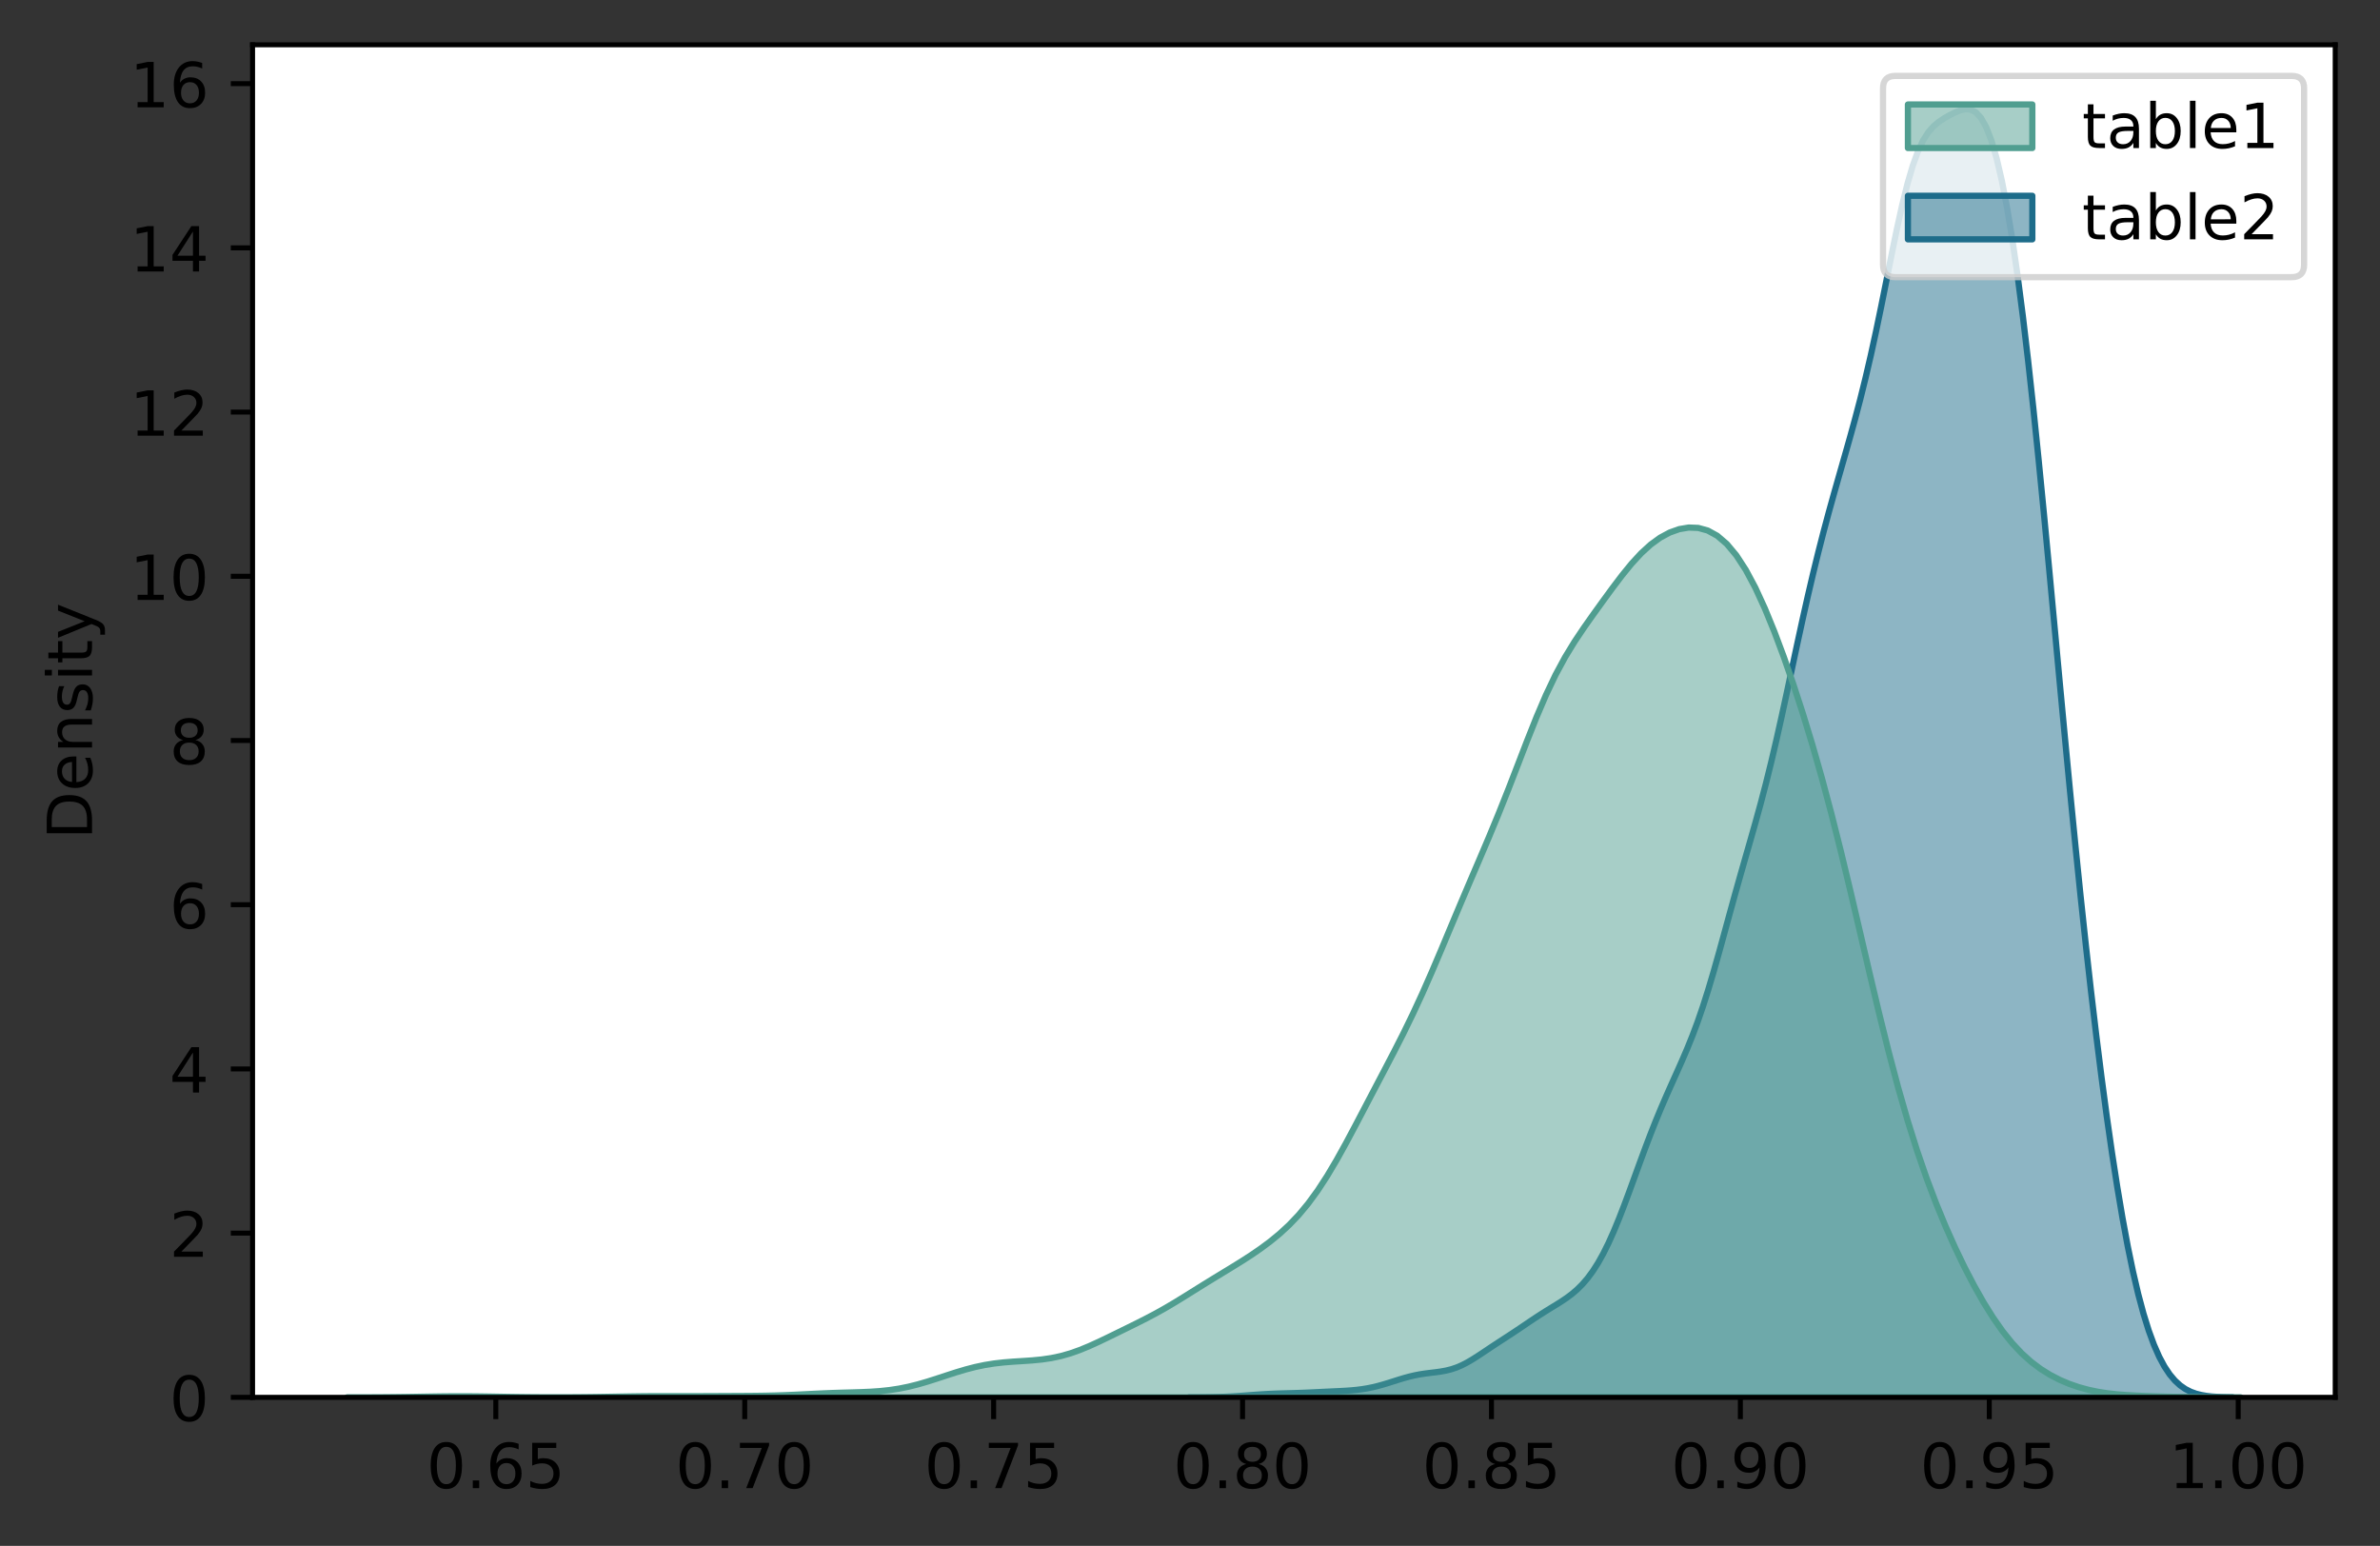 <?xml version="1.0" encoding="utf-8" standalone="no"?>
<!DOCTYPE svg PUBLIC "-//W3C//DTD SVG 1.1//EN"
  "http://www.w3.org/Graphics/SVG/1.1/DTD/svg11.dtd">
<!-- Created with matplotlib (https://matplotlib.org/) -->
<svg height="248.518pt" version="1.1" viewBox="0 0 382.603 248.518" width="382.603pt" xmlns="http://www.w3.org/2000/svg" xmlns:xlink="http://www.w3.org/1999/xlink">
 <rect x="0" y="0" width="382.603" height="248.518" fill="#333333" stroke="none"/>
 <defs>
  <style type="text/css">*{stroke-linecap:butt;stroke-linejoin:round;}</style>
 </defs>
 <g id="figure_1">
  <g id="patch_1">
   <path d="M 0 248.518 
L 382.603 248.518 
L 382.603 0 
L 0 0 
z
" style="fill:none;"/>
  </g>
  <g id="axes_1">
   <g id="patch_2">
    <path d="M 40.603 224.64 
L 375.403 224.64 
L 375.403 7.2 
L 40.603 7.2 
z
" style="fill:#ffffff;"/>
   </g>
   <g id="PolyCollection_1">
    <defs>
     <path d="M 191.143 -23.881 
L 191.143 -23.878 
L 191.986 -23.878 
L 192.829 -23.878 
L 193.672 -23.878 
L 194.515 -23.878 
L 195.358 -23.878 
L 196.201 -23.878 
L 197.044 -23.878 
L 197.887 -23.878 
L 198.73 -23.878 
L 199.573 -23.878 
L 200.416 -23.878 
L 201.259 -23.878 
L 202.103 -23.878 
L 202.946 -23.878 
L 203.789 -23.878 
L 204.632 -23.878 
L 205.475 -23.878 
L 206.318 -23.878 
L 207.161 -23.878 
L 208.004 -23.878 
L 208.847 -23.878 
L 209.69 -23.878 
L 210.533 -23.878 
L 211.376 -23.878 
L 212.219 -23.878 
L 213.062 -23.878 
L 213.905 -23.878 
L 214.748 -23.878 
L 215.591 -23.878 
L 216.434 -23.878 
L 217.277 -23.878 
L 218.121 -23.878 
L 218.964 -23.878 
L 219.807 -23.878 
L 220.65 -23.878 
L 221.493 -23.878 
L 222.336 -23.878 
L 223.179 -23.878 
L 224.022 -23.878 
L 224.865 -23.878 
L 225.708 -23.878 
L 226.551 -23.878 
L 227.394 -23.878 
L 228.237 -23.878 
L 229.08 -23.878 
L 229.923 -23.878 
L 230.766 -23.878 
L 231.609 -23.878 
L 232.452 -23.878 
L 233.295 -23.878 
L 234.139 -23.878 
L 234.982 -23.878 
L 235.825 -23.878 
L 236.668 -23.878 
L 237.511 -23.878 
L 238.354 -23.878 
L 239.197 -23.878 
L 240.04 -23.878 
L 240.883 -23.878 
L 241.726 -23.878 
L 242.569 -23.878 
L 243.412 -23.878 
L 244.255 -23.878 
L 245.098 -23.878 
L 245.941 -23.878 
L 246.784 -23.878 
L 247.627 -23.878 
L 248.47 -23.878 
L 249.313 -23.878 
L 250.156 -23.878 
L 251 -23.878 
L 251.843 -23.878 
L 252.686 -23.878 
L 253.529 -23.878 
L 254.372 -23.878 
L 255.215 -23.878 
L 256.058 -23.878 
L 256.901 -23.878 
L 257.744 -23.878 
L 258.587 -23.878 
L 259.43 -23.878 
L 260.273 -23.878 
L 261.116 -23.878 
L 261.959 -23.878 
L 262.802 -23.878 
L 263.645 -23.878 
L 264.488 -23.878 
L 265.331 -23.878 
L 266.174 -23.878 
L 267.018 -23.878 
L 267.861 -23.878 
L 268.704 -23.878 
L 269.547 -23.878 
L 270.39 -23.878 
L 271.233 -23.878 
L 272.076 -23.878 
L 272.919 -23.878 
L 273.762 -23.878 
L 274.605 -23.878 
L 275.448 -23.878 
L 276.291 -23.878 
L 277.134 -23.878 
L 277.977 -23.878 
L 278.82 -23.878 
L 279.663 -23.878 
L 280.506 -23.878 
L 281.349 -23.878 
L 282.192 -23.878 
L 283.036 -23.878 
L 283.879 -23.878 
L 284.722 -23.878 
L 285.565 -23.878 
L 286.408 -23.878 
L 287.251 -23.878 
L 288.094 -23.878 
L 288.937 -23.878 
L 289.78 -23.878 
L 290.623 -23.878 
L 291.466 -23.878 
L 292.309 -23.878 
L 293.152 -23.878 
L 293.995 -23.878 
L 294.838 -23.878 
L 295.681 -23.878 
L 296.524 -23.878 
L 297.367 -23.878 
L 298.21 -23.878 
L 299.053 -23.878 
L 299.897 -23.878 
L 300.74 -23.878 
L 301.583 -23.878 
L 302.426 -23.878 
L 303.269 -23.878 
L 304.112 -23.878 
L 304.955 -23.878 
L 305.798 -23.878 
L 306.641 -23.878 
L 307.484 -23.878 
L 308.327 -23.878 
L 309.17 -23.878 
L 310.013 -23.878 
L 310.856 -23.878 
L 311.699 -23.878 
L 312.542 -23.878 
L 313.385 -23.878 
L 314.228 -23.878 
L 315.071 -23.878 
L 315.915 -23.878 
L 316.758 -23.878 
L 317.601 -23.878 
L 318.444 -23.878 
L 319.287 -23.878 
L 320.13 -23.878 
L 320.973 -23.878 
L 321.816 -23.878 
L 322.659 -23.878 
L 323.502 -23.878 
L 324.345 -23.878 
L 325.188 -23.878 
L 326.031 -23.878 
L 326.874 -23.878 
L 327.717 -23.878 
L 328.56 -23.878 
L 329.403 -23.878 
L 330.246 -23.878 
L 331.089 -23.878 
L 331.933 -23.878 
L 332.776 -23.878 
L 333.619 -23.878 
L 334.462 -23.878 
L 335.305 -23.878 
L 336.148 -23.878 
L 336.991 -23.878 
L 337.834 -23.878 
L 338.677 -23.878 
L 339.52 -23.878 
L 340.363 -23.878 
L 341.206 -23.878 
L 342.049 -23.878 
L 342.892 -23.878 
L 343.735 -23.878 
L 344.578 -23.878 
L 345.421 -23.878 
L 346.264 -23.878 
L 347.107 -23.878 
L 347.95 -23.878 
L 348.794 -23.878 
L 349.637 -23.878 
L 350.48 -23.878 
L 351.323 -23.878 
L 352.166 -23.878 
L 353.009 -23.878 
L 353.852 -23.878 
L 354.695 -23.878 
L 355.538 -23.878 
L 356.381 -23.878 
L 357.224 -23.878 
L 358.067 -23.878 
L 358.91 -23.878 
L 358.91 -23.891 
L 358.91 -23.891 
L 358.067 -23.903 
L 357.224 -23.924 
L 356.381 -23.96 
L 355.538 -24.019 
L 354.695 -24.113 
L 353.852 -24.258 
L 353.009 -24.472 
L 352.166 -24.781 
L 351.323 -25.212 
L 350.48 -25.797 
L 349.637 -26.571 
L 348.794 -27.571 
L 347.95 -28.837 
L 347.107 -30.408 
L 346.264 -32.325 
L 345.421 -34.622 
L 344.578 -37.334 
L 343.735 -40.487 
L 342.892 -44.097 
L 342.049 -48.174 
L 341.206 -52.718 
L 340.363 -57.721 
L 339.52 -63.169 
L 338.677 -69.048 
L 337.834 -75.346 
L 336.991 -82.051 
L 336.148 -89.156 
L 335.305 -96.651 
L 334.462 -104.524 
L 333.619 -112.754 
L 332.776 -121.301 
L 331.933 -130.109 
L 331.089 -139.097 
L 330.246 -148.167 
L 329.403 -157.201 
L 328.56 -166.076 
L 327.717 -174.668 
L 326.874 -182.862 
L 326.031 -190.561 
L 325.188 -197.685 
L 324.345 -204.173 
L 323.502 -209.981 
L 322.659 -215.077 
L 321.816 -219.44 
L 320.973 -223.059 
L 320.13 -225.936 
L 319.287 -228.097 
L 318.444 -229.591 
L 317.601 -230.496 
L 316.758 -230.914 
L 315.915 -230.964 
L 315.071 -230.762 
L 314.228 -230.412 
L 313.385 -229.983 
L 312.542 -229.502 
L 311.699 -228.945 
L 310.856 -228.244 
L 310.013 -227.293 
L 309.17 -225.977 
L 308.327 -224.189 
L 307.484 -221.861 
L 306.641 -218.977 
L 305.798 -215.58 
L 304.955 -211.772 
L 304.112 -207.688 
L 303.269 -203.481 
L 302.426 -199.291 
L 301.583 -195.231 
L 300.74 -191.372 
L 299.897 -187.745 
L 299.053 -184.345 
L 298.21 -181.139 
L 297.367 -178.079 
L 296.524 -175.108 
L 295.681 -172.168 
L 294.838 -169.206 
L 293.995 -166.173 
L 293.152 -163.028 
L 292.309 -159.742 
L 291.466 -156.297 
L 290.623 -152.692 
L 289.78 -148.94 
L 288.937 -145.072 
L 288.094 -141.134 
L 287.251 -137.188 
L 286.408 -133.301 
L 285.565 -129.534 
L 284.722 -125.937 
L 283.879 -122.533 
L 283.036 -119.316 
L 282.192 -116.251 
L 281.349 -113.282 
L 280.506 -110.347 
L 279.663 -107.393 
L 278.82 -104.389 
L 277.977 -101.331 
L 277.134 -98.247 
L 276.291 -95.187 
L 275.448 -92.212 
L 274.605 -89.379 
L 273.762 -86.728 
L 272.919 -84.279 
L 272.076 -82.026 
L 271.233 -79.939 
L 270.39 -77.976 
L 269.547 -76.083 
L 268.704 -74.21 
L 267.861 -72.312 
L 267.018 -70.353 
L 266.174 -68.313 
L 265.331 -66.183 
L 264.488 -63.969 
L 263.645 -61.689 
L 262.802 -59.373 
L 261.959 -57.061 
L 261.116 -54.796 
L 260.273 -52.622 
L 259.43 -50.579 
L 258.587 -48.697 
L 257.744 -46.997 
L 256.901 -45.487 
L 256.058 -44.166 
L 255.215 -43.023 
L 254.372 -42.044 
L 253.529 -41.206 
L 252.686 -40.485 
L 251.843 -39.856 
L 251 -39.289 
L 250.156 -38.759 
L 249.313 -38.243 
L 248.47 -37.723 
L 247.627 -37.189 
L 246.784 -36.638 
L 245.941 -36.074 
L 245.098 -35.503 
L 244.255 -34.934 
L 243.412 -34.372 
L 242.569 -33.818 
L 241.726 -33.27 
L 240.883 -32.722 
L 240.04 -32.169 
L 239.197 -31.609 
L 238.354 -31.044 
L 237.511 -30.487 
L 236.668 -29.954 
L 235.825 -29.462 
L 234.982 -29.03 
L 234.139 -28.671 
L 233.295 -28.389 
L 232.452 -28.179 
L 231.609 -28.026 
L 230.766 -27.91 
L 229.923 -27.81 
L 229.08 -27.703 
L 228.237 -27.573 
L 227.394 -27.409 
L 226.551 -27.21 
L 225.708 -26.979 
L 224.865 -26.724 
L 224.022 -26.457 
L 223.179 -26.19 
L 222.336 -25.936 
L 221.493 -25.704 
L 220.65 -25.5 
L 219.807 -25.329 
L 218.964 -25.192 
L 218.121 -25.085 
L 217.277 -25.004 
L 216.434 -24.943 
L 215.591 -24.895 
L 214.748 -24.855 
L 213.905 -24.816 
L 213.062 -24.777 
L 212.219 -24.736 
L 211.376 -24.695 
L 210.533 -24.655 
L 209.69 -24.619 
L 208.847 -24.588 
L 208.004 -24.562 
L 207.161 -24.539 
L 206.318 -24.517 
L 205.475 -24.492 
L 204.632 -24.461 
L 203.789 -24.421 
L 202.946 -24.372 
L 202.103 -24.315 
L 201.259 -24.253 
L 200.416 -24.189 
L 199.573 -24.127 
L 198.73 -24.07 
L 197.887 -24.021 
L 197.044 -23.981 
L 196.201 -23.949 
L 195.358 -23.925 
L 194.515 -23.908 
L 193.672 -23.896 
L 192.829 -23.889 
L 191.986 -23.884 
L 191.143 -23.881 
z
" id="m02872bb264" style="stroke:#1d6c8a;"/>
    </defs>
    <g clip-path="url(#pae60b3890b)">
     <use style="fill:#1d6c8a;fill-opacity:0.5;stroke:#1d6c8a;" x="0" xlink:href="#m02872bb264" y="248.518"/>
    </g>
   </g>
   <g id="PolyCollection_2">
    <defs>
     <path d="M 55.821 -23.88 
L 55.821 -23.878 
L 57.351 -23.878 
L 58.88 -23.878 
L 60.41 -23.878 
L 61.939 -23.878 
L 63.469 -23.878 
L 64.998 -23.878 
L 66.528 -23.878 
L 68.057 -23.878 
L 69.586 -23.878 
L 71.116 -23.878 
L 72.645 -23.878 
L 74.175 -23.878 
L 75.704 -23.878 
L 77.234 -23.878 
L 78.763 -23.878 
L 80.293 -23.878 
L 81.822 -23.878 
L 83.352 -23.878 
L 84.881 -23.878 
L 86.411 -23.878 
L 87.94 -23.878 
L 89.47 -23.878 
L 90.999 -23.878 
L 92.528 -23.878 
L 94.058 -23.878 
L 95.587 -23.878 
L 97.117 -23.878 
L 98.646 -23.878 
L 100.176 -23.878 
L 101.705 -23.878 
L 103.235 -23.878 
L 104.764 -23.878 
L 106.294 -23.878 
L 107.823 -23.878 
L 109.353 -23.878 
L 110.882 -23.878 
L 112.412 -23.878 
L 113.941 -23.878 
L 115.47 -23.878 
L 117 -23.878 
L 118.529 -23.878 
L 120.059 -23.878 
L 121.588 -23.878 
L 123.118 -23.878 
L 124.647 -23.878 
L 126.177 -23.878 
L 127.706 -23.878 
L 129.236 -23.878 
L 130.765 -23.878 
L 132.295 -23.878 
L 133.824 -23.878 
L 135.354 -23.878 
L 136.883 -23.878 
L 138.412 -23.878 
L 139.942 -23.878 
L 141.471 -23.878 
L 143.001 -23.878 
L 144.53 -23.878 
L 146.06 -23.878 
L 147.589 -23.878 
L 149.119 -23.878 
L 150.648 -23.878 
L 152.178 -23.878 
L 153.707 -23.878 
L 155.237 -23.878 
L 156.766 -23.878 
L 158.295 -23.878 
L 159.825 -23.878 
L 161.354 -23.878 
L 162.884 -23.878 
L 164.413 -23.878 
L 165.943 -23.878 
L 167.472 -23.878 
L 169.002 -23.878 
L 170.531 -23.878 
L 172.061 -23.878 
L 173.59 -23.878 
L 175.12 -23.878 
L 176.649 -23.878 
L 178.179 -23.878 
L 179.708 -23.878 
L 181.237 -23.878 
L 182.767 -23.878 
L 184.296 -23.878 
L 185.826 -23.878 
L 187.355 -23.878 
L 188.885 -23.878 
L 190.414 -23.878 
L 191.944 -23.878 
L 193.473 -23.878 
L 195.003 -23.878 
L 196.532 -23.878 
L 198.062 -23.878 
L 199.591 -23.878 
L 201.121 -23.878 
L 202.65 -23.878 
L 204.179 -23.878 
L 205.709 -23.878 
L 207.238 -23.878 
L 208.768 -23.878 
L 210.297 -23.878 
L 211.827 -23.878 
L 213.356 -23.878 
L 214.886 -23.878 
L 216.415 -23.878 
L 217.945 -23.878 
L 219.474 -23.878 
L 221.004 -23.878 
L 222.533 -23.878 
L 224.063 -23.878 
L 225.592 -23.878 
L 227.121 -23.878 
L 228.651 -23.878 
L 230.18 -23.878 
L 231.71 -23.878 
L 233.239 -23.878 
L 234.769 -23.878 
L 236.298 -23.878 
L 237.828 -23.878 
L 239.357 -23.878 
L 240.887 -23.878 
L 242.416 -23.878 
L 243.946 -23.878 
L 245.475 -23.878 
L 247.004 -23.878 
L 248.534 -23.878 
L 250.063 -23.878 
L 251.593 -23.878 
L 253.122 -23.878 
L 254.652 -23.878 
L 256.181 -23.878 
L 257.711 -23.878 
L 259.24 -23.878 
L 260.77 -23.878 
L 262.299 -23.878 
L 263.829 -23.878 
L 265.358 -23.878 
L 266.888 -23.878 
L 268.417 -23.878 
L 269.946 -23.878 
L 271.476 -23.878 
L 273.005 -23.878 
L 274.535 -23.878 
L 276.064 -23.878 
L 277.594 -23.878 
L 279.123 -23.878 
L 280.653 -23.878 
L 282.182 -23.878 
L 283.712 -23.878 
L 285.241 -23.878 
L 286.771 -23.878 
L 288.3 -23.878 
L 289.83 -23.878 
L 291.359 -23.878 
L 292.888 -23.878 
L 294.418 -23.878 
L 295.947 -23.878 
L 297.477 -23.878 
L 299.006 -23.878 
L 300.536 -23.878 
L 302.065 -23.878 
L 303.595 -23.878 
L 305.124 -23.878 
L 306.654 -23.878 
L 308.183 -23.878 
L 309.713 -23.878 
L 311.242 -23.878 
L 312.772 -23.878 
L 314.301 -23.878 
L 315.83 -23.878 
L 317.36 -23.878 
L 318.889 -23.878 
L 320.419 -23.878 
L 321.948 -23.878 
L 323.478 -23.878 
L 325.007 -23.878 
L 326.537 -23.878 
L 328.066 -23.878 
L 329.596 -23.878 
L 331.125 -23.878 
L 332.655 -23.878 
L 334.184 -23.878 
L 335.713 -23.878 
L 337.243 -23.878 
L 338.772 -23.878 
L 340.302 -23.878 
L 341.831 -23.878 
L 343.361 -23.878 
L 344.89 -23.878 
L 346.42 -23.878 
L 347.949 -23.878 
L 349.479 -23.878 
L 351.008 -23.878 
L 352.538 -23.878 
L 354.067 -23.878 
L 355.597 -23.878 
L 357.126 -23.878 
L 358.655 -23.878 
L 360.185 -23.878 
L 360.185 -23.88 
L 360.185 -23.88 
L 358.655 -23.882 
L 357.126 -23.886 
L 355.597 -23.892 
L 354.067 -23.903 
L 352.538 -23.918 
L 351.008 -23.939 
L 349.479 -23.966 
L 347.949 -24 
L 346.42 -24.042 
L 344.89 -24.092 
L 343.361 -24.157 
L 341.831 -24.244 
L 340.302 -24.365 
L 338.772 -24.536 
L 337.243 -24.774 
L 335.713 -25.095 
L 334.184 -25.512 
L 332.655 -26.038 
L 331.125 -26.686 
L 329.596 -27.475 
L 328.066 -28.429 
L 326.537 -29.577 
L 325.007 -30.953 
L 323.478 -32.584 
L 321.948 -34.488 
L 320.419 -36.669 
L 318.889 -39.117 
L 317.36 -41.817 
L 315.83 -44.754 
L 314.301 -47.926 
L 312.772 -51.349 
L 311.242 -55.058 
L 309.713 -59.103 
L 308.183 -63.538 
L 306.654 -68.41 
L 305.124 -73.742 
L 303.595 -79.519 
L 302.065 -85.679 
L 300.536 -92.116 
L 299.006 -98.685 
L 297.477 -105.227 
L 295.947 -111.594 
L 294.418 -117.672 
L 292.888 -123.4 
L 291.359 -128.763 
L 289.83 -133.779 
L 288.3 -138.48 
L 286.771 -142.879 
L 285.241 -146.967 
L 283.712 -150.704 
L 282.182 -154.033 
L 280.653 -156.894 
L 279.123 -159.246 
L 277.594 -161.073 
L 276.064 -162.387 
L 274.535 -163.228 
L 273.005 -163.649 
L 271.476 -163.708 
L 269.946 -163.451 
L 268.417 -162.906 
L 266.888 -162.082 
L 265.358 -160.972 
L 263.829 -159.575 
L 262.299 -157.914 
L 260.77 -156.037 
L 259.24 -154.018 
L 257.711 -151.928 
L 256.181 -149.807 
L 254.652 -147.642 
L 253.122 -145.36 
L 251.593 -142.854 
L 250.063 -140.02 
L 248.534 -136.803 
L 247.004 -133.225 
L 245.475 -129.381 
L 243.946 -125.415 
L 242.416 -121.468 
L 240.887 -117.634 
L 239.357 -113.937 
L 237.828 -110.338 
L 236.298 -106.769 
L 234.769 -103.172 
L 233.239 -99.53 
L 231.71 -95.876 
L 230.18 -92.277 
L 228.651 -88.802 
L 227.121 -85.496 
L 225.592 -82.36 
L 224.063 -79.357 
L 222.533 -76.427 
L 221.004 -73.517 
L 219.474 -70.598 
L 217.945 -67.681 
L 216.415 -64.81 
L 214.886 -62.051 
L 213.356 -59.47 
L 211.827 -57.121 
L 210.297 -55.028 
L 208.768 -53.191 
L 207.238 -51.586 
L 205.709 -50.176 
L 204.179 -48.921 
L 202.65 -47.785 
L 201.121 -46.736 
L 199.591 -45.75 
L 198.062 -44.802 
L 196.532 -43.871 
L 195.003 -42.94 
L 193.473 -41.997 
L 191.944 -41.042 
L 190.414 -40.086 
L 188.885 -39.146 
L 187.355 -38.242 
L 185.826 -37.386 
L 184.296 -36.576 
L 182.767 -35.801 
L 181.237 -35.046 
L 179.708 -34.296 
L 178.179 -33.549 
L 176.649 -32.816 
L 175.12 -32.12 
L 173.59 -31.488 
L 172.061 -30.946 
L 170.531 -30.512 
L 169.002 -30.189 
L 167.472 -29.965 
L 165.943 -29.817 
L 164.413 -29.713 
L 162.884 -29.617 
L 161.354 -29.495 
L 159.825 -29.321 
L 158.295 -29.076 
L 156.766 -28.753 
L 155.237 -28.356 
L 153.707 -27.901 
L 152.178 -27.407 
L 150.648 -26.904 
L 149.119 -26.416 
L 147.589 -25.971 
L 146.06 -25.588 
L 144.53 -25.279 
L 143.001 -25.046 
L 141.471 -24.883 
L 139.942 -24.778 
L 138.412 -24.713 
L 136.883 -24.667 
L 135.354 -24.626 
L 133.824 -24.577 
L 132.295 -24.515 
L 130.765 -24.443 
L 129.236 -24.366 
L 127.706 -24.291 
L 126.177 -24.226 
L 124.647 -24.176 
L 123.118 -24.141 
L 121.588 -24.119 
L 120.059 -24.106 
L 118.529 -24.098 
L 117 -24.09 
L 115.47 -24.083 
L 113.941 -24.076 
L 112.412 -24.071 
L 110.882 -24.07 
L 109.353 -24.071 
L 107.823 -24.073 
L 106.294 -24.073 
L 104.764 -24.068 
L 103.235 -24.055 
L 101.705 -24.035 
L 100.176 -24.01 
L 98.646 -23.983 
L 97.117 -23.957 
L 95.587 -23.933 
L 94.058 -23.915 
L 92.528 -23.902 
L 90.999 -23.894 
L 89.47 -23.892 
L 87.94 -23.894 
L 86.411 -23.901 
L 84.881 -23.913 
L 83.352 -23.931 
L 81.822 -23.953 
L 80.293 -23.979 
L 78.763 -24.006 
L 77.234 -24.029 
L 75.704 -24.045 
L 74.175 -24.052 
L 72.645 -24.048 
L 71.116 -24.034 
L 69.586 -24.012 
L 68.057 -23.986 
L 66.528 -23.96 
L 64.998 -23.936 
L 63.469 -23.917 
L 61.939 -23.902 
L 60.41 -23.892 
L 58.88 -23.886 
L 57.351 -23.882 
L 55.821 -23.88 
z
" id="macc719fb6a" style="stroke:#509e90;"/>
    </defs>
    <g clip-path="url(#pae60b3890b)">
     <use style="fill:#509e90;fill-opacity:0.5;stroke:#509e90;" x="0" xlink:href="#macc719fb6a" y="248.518"/>
    </g>
   </g>
   <g id="matplotlib.axis_1">
    <g id="xtick_1">
     <g id="line2d_1">
      <defs>
       <path d="M 0 0 
L 0 3.5 
" id="m06b83d23ab" style="stroke:#000000;stroke-width:0.8;"/>
      </defs>
      <g>
       <use style="stroke:#000000;stroke-width:0.8;" x="79.706" xlink:href="#m06b83d23ab" y="224.64"/>
      </g>
     </g>
     <g id="text_1">
      <!-- 0.65 -->
      <g transform="translate(68.573 239.238)scale(0.1 -0.1)">
       <defs>
        <path d="M 31.781 66.406 
Q 24.172 66.406 20.328 58.906 
Q 16.5 51.422 16.5 36.375 
Q 16.5 21.391 20.328 13.891 
Q 24.172 6.391 31.781 6.391 
Q 39.453 6.391 43.281 13.891 
Q 47.125 21.391 47.125 36.375 
Q 47.125 51.422 43.281 58.906 
Q 39.453 66.406 31.781 66.406 
z
M 31.781 74.219 
Q 44.047 74.219 50.516 64.516 
Q 56.984 54.828 56.984 36.375 
Q 56.984 17.969 50.516 8.266 
Q 44.047 -1.422 31.781 -1.422 
Q 19.531 -1.422 13.062 8.266 
Q 6.594 17.969 6.594 36.375 
Q 6.594 54.828 13.062 64.516 
Q 19.531 74.219 31.781 74.219 
z
" id="DejaVuSans-48"/>
        <path d="M 10.688 12.406 
L 21 12.406 
L 21 0 
L 10.688 0 
z
" id="DejaVuSans-46"/>
        <path d="M 33.016 40.375 
Q 26.375 40.375 22.484 35.828 
Q 18.609 31.297 18.609 23.391 
Q 18.609 15.531 22.484 10.953 
Q 26.375 6.391 33.016 6.391 
Q 39.656 6.391 43.531 10.953 
Q 47.406 15.531 47.406 23.391 
Q 47.406 31.297 43.531 35.828 
Q 39.656 40.375 33.016 40.375 
z
M 52.594 71.297 
L 52.594 62.312 
Q 48.875 64.062 45.094 64.984 
Q 41.312 65.922 37.594 65.922 
Q 27.828 65.922 22.672 59.328 
Q 17.531 52.734 16.797 39.406 
Q 19.672 43.656 24.016 45.922 
Q 28.375 48.188 33.594 48.188 
Q 44.578 48.188 50.953 41.516 
Q 57.328 34.859 57.328 23.391 
Q 57.328 12.156 50.688 5.359 
Q 44.047 -1.422 33.016 -1.422 
Q 20.359 -1.422 13.672 8.266 
Q 6.984 17.969 6.984 36.375 
Q 6.984 53.656 15.188 63.938 
Q 23.391 74.219 37.203 74.219 
Q 40.922 74.219 44.703 73.484 
Q 48.484 72.75 52.594 71.297 
z
" id="DejaVuSans-54"/>
        <path d="M 10.797 72.906 
L 49.516 72.906 
L 49.516 64.594 
L 19.828 64.594 
L 19.828 46.734 
Q 21.969 47.469 24.109 47.828 
Q 26.266 48.188 28.422 48.188 
Q 40.625 48.188 47.75 41.5 
Q 54.891 34.812 54.891 23.391 
Q 54.891 11.625 47.562 5.094 
Q 40.234 -1.422 26.906 -1.422 
Q 22.312 -1.422 17.547 -0.641 
Q 12.797 0.141 7.719 1.703 
L 7.719 11.625 
Q 12.109 9.234 16.797 8.062 
Q 21.484 6.891 26.703 6.891 
Q 35.156 6.891 40.078 11.328 
Q 45.016 15.766 45.016 23.391 
Q 45.016 31 40.078 35.438 
Q 35.156 39.891 26.703 39.891 
Q 22.75 39.891 18.812 39.016 
Q 14.891 38.141 10.797 36.281 
z
" id="DejaVuSans-53"/>
       </defs>
       <use xlink:href="#DejaVuSans-48"/>
       <use x="63.623" xlink:href="#DejaVuSans-46"/>
       <use x="95.41" xlink:href="#DejaVuSans-54"/>
       <use x="159.033" xlink:href="#DejaVuSans-53"/>
      </g>
     </g>
    </g>
    <g id="xtick_2">
     <g id="line2d_2">
      <g>
       <use style="stroke:#000000;stroke-width:0.8;" x="119.72" xlink:href="#m06b83d23ab" y="224.64"/>
      </g>
     </g>
     <g id="text_2">
      <!-- 0.70 -->
      <g transform="translate(108.588 239.238)scale(0.1 -0.1)">
       <defs>
        <path d="M 8.203 72.906 
L 55.078 72.906 
L 55.078 68.703 
L 28.609 0 
L 18.312 0 
L 43.219 64.594 
L 8.203 64.594 
z
" id="DejaVuSans-55"/>
       </defs>
       <use xlink:href="#DejaVuSans-48"/>
       <use x="63.623" xlink:href="#DejaVuSans-46"/>
       <use x="95.41" xlink:href="#DejaVuSans-55"/>
       <use x="159.033" xlink:href="#DejaVuSans-48"/>
      </g>
     </g>
    </g>
    <g id="xtick_3">
     <g id="line2d_3">
      <g>
       <use style="stroke:#000000;stroke-width:0.8;" x="159.735" xlink:href="#m06b83d23ab" y="224.64"/>
      </g>
     </g>
     <g id="text_3">
      <!-- 0.75 -->
      <g transform="translate(148.602 239.238)scale(0.1 -0.1)">
       <use xlink:href="#DejaVuSans-48"/>
       <use x="63.623" xlink:href="#DejaVuSans-46"/>
       <use x="95.41" xlink:href="#DejaVuSans-55"/>
       <use x="159.033" xlink:href="#DejaVuSans-53"/>
      </g>
     </g>
    </g>
    <g id="xtick_4">
     <g id="line2d_4">
      <g>
       <use style="stroke:#000000;stroke-width:0.8;" x="199.75" xlink:href="#m06b83d23ab" y="224.64"/>
      </g>
     </g>
     <g id="text_4">
      <!-- 0.80 -->
      <g transform="translate(188.617 239.238)scale(0.1 -0.1)">
       <defs>
        <path d="M 31.781 34.625 
Q 24.75 34.625 20.719 30.859 
Q 16.703 27.094 16.703 20.516 
Q 16.703 13.922 20.719 10.156 
Q 24.75 6.391 31.781 6.391 
Q 38.812 6.391 42.859 10.172 
Q 46.922 13.969 46.922 20.516 
Q 46.922 27.094 42.891 30.859 
Q 38.875 34.625 31.781 34.625 
z
M 21.922 38.812 
Q 15.578 40.375 12.031 44.719 
Q 8.5 49.078 8.5 55.328 
Q 8.5 64.062 14.719 69.141 
Q 20.953 74.219 31.781 74.219 
Q 42.672 74.219 48.875 69.141 
Q 55.078 64.062 55.078 55.328 
Q 55.078 49.078 51.531 44.719 
Q 48 40.375 41.703 38.812 
Q 48.828 37.156 52.797 32.312 
Q 56.781 27.484 56.781 20.516 
Q 56.781 9.906 50.312 4.234 
Q 43.844 -1.422 31.781 -1.422 
Q 19.734 -1.422 13.25 4.234 
Q 6.781 9.906 6.781 20.516 
Q 6.781 27.484 10.781 32.312 
Q 14.797 37.156 21.922 38.812 
z
M 18.312 54.391 
Q 18.312 48.734 21.844 45.562 
Q 25.391 42.391 31.781 42.391 
Q 38.141 42.391 41.719 45.562 
Q 45.312 48.734 45.312 54.391 
Q 45.312 60.062 41.719 63.234 
Q 38.141 66.406 31.781 66.406 
Q 25.391 66.406 21.844 63.234 
Q 18.312 60.062 18.312 54.391 
z
" id="DejaVuSans-56"/>
       </defs>
       <use xlink:href="#DejaVuSans-48"/>
       <use x="63.623" xlink:href="#DejaVuSans-46"/>
       <use x="95.41" xlink:href="#DejaVuSans-56"/>
       <use x="159.033" xlink:href="#DejaVuSans-48"/>
      </g>
     </g>
    </g>
    <g id="xtick_5">
     <g id="line2d_5">
      <g>
       <use style="stroke:#000000;stroke-width:0.8;" x="239.764" xlink:href="#m06b83d23ab" y="224.64"/>
      </g>
     </g>
     <g id="text_5">
      <!-- 0.85 -->
      <g transform="translate(228.631 239.238)scale(0.1 -0.1)">
       <use xlink:href="#DejaVuSans-48"/>
       <use x="63.623" xlink:href="#DejaVuSans-46"/>
       <use x="95.41" xlink:href="#DejaVuSans-56"/>
       <use x="159.033" xlink:href="#DejaVuSans-53"/>
      </g>
     </g>
    </g>
    <g id="xtick_6">
     <g id="line2d_6">
      <g>
       <use style="stroke:#000000;stroke-width:0.8;" x="279.779" xlink:href="#m06b83d23ab" y="224.64"/>
      </g>
     </g>
     <g id="text_6">
      <!-- 0.90 -->
      <g transform="translate(268.646 239.238)scale(0.1 -0.1)">
       <defs>
        <path d="M 10.984 1.516 
L 10.984 10.5 
Q 14.703 8.734 18.5 7.812 
Q 22.312 6.891 25.984 6.891 
Q 35.75 6.891 40.891 13.453 
Q 46.047 20.016 46.781 33.406 
Q 43.953 29.203 39.594 26.953 
Q 35.25 24.703 29.984 24.703 
Q 19.047 24.703 12.672 31.312 
Q 6.297 37.938 6.297 49.422 
Q 6.297 60.641 12.938 67.422 
Q 19.578 74.219 30.609 74.219 
Q 43.266 74.219 49.922 64.516 
Q 56.594 54.828 56.594 36.375 
Q 56.594 19.141 48.406 8.859 
Q 40.234 -1.422 26.422 -1.422 
Q 22.703 -1.422 18.891 -0.688 
Q 15.094 0.047 10.984 1.516 
z
M 30.609 32.422 
Q 37.25 32.422 41.125 36.953 
Q 45.016 41.5 45.016 49.422 
Q 45.016 57.281 41.125 61.844 
Q 37.25 66.406 30.609 66.406 
Q 23.969 66.406 20.094 61.844 
Q 16.219 57.281 16.219 49.422 
Q 16.219 41.5 20.094 36.953 
Q 23.969 32.422 30.609 32.422 
z
" id="DejaVuSans-57"/>
       </defs>
       <use xlink:href="#DejaVuSans-48"/>
       <use x="63.623" xlink:href="#DejaVuSans-46"/>
       <use x="95.41" xlink:href="#DejaVuSans-57"/>
       <use x="159.033" xlink:href="#DejaVuSans-48"/>
      </g>
     </g>
    </g>
    <g id="xtick_7">
     <g id="line2d_7">
      <g>
       <use style="stroke:#000000;stroke-width:0.8;" x="319.793" xlink:href="#m06b83d23ab" y="224.64"/>
      </g>
     </g>
     <g id="text_7">
      <!-- 0.95 -->
      <g transform="translate(308.66 239.238)scale(0.1 -0.1)">
       <use xlink:href="#DejaVuSans-48"/>
       <use x="63.623" xlink:href="#DejaVuSans-46"/>
       <use x="95.41" xlink:href="#DejaVuSans-57"/>
       <use x="159.033" xlink:href="#DejaVuSans-53"/>
      </g>
     </g>
    </g>
    <g id="xtick_8">
     <g id="line2d_8">
      <g>
       <use style="stroke:#000000;stroke-width:0.8;" x="359.808" xlink:href="#m06b83d23ab" y="224.64"/>
      </g>
     </g>
     <g id="text_8">
      <!-- 1.00 -->
      <g transform="translate(348.675 239.238)scale(0.1 -0.1)">
       <defs>
        <path d="M 12.406 8.297 
L 28.516 8.297 
L 28.516 63.922 
L 10.984 60.406 
L 10.984 69.391 
L 28.422 72.906 
L 38.281 72.906 
L 38.281 8.297 
L 54.391 8.297 
L 54.391 0 
L 12.406 0 
z
" id="DejaVuSans-49"/>
       </defs>
       <use xlink:href="#DejaVuSans-49"/>
       <use x="63.623" xlink:href="#DejaVuSans-46"/>
       <use x="95.41" xlink:href="#DejaVuSans-48"/>
       <use x="159.033" xlink:href="#DejaVuSans-48"/>
      </g>
     </g>
    </g>
   </g>
   <g id="matplotlib.axis_2">
    <g id="ytick_1">
     <g id="line2d_9">
      <defs>
       <path d="M 0 0 
L -3.5 0 
" id="m106dd14689" style="stroke:#000000;stroke-width:0.8;"/>
      </defs>
      <g>
       <use style="stroke:#000000;stroke-width:0.8;" x="40.603" xlink:href="#m106dd14689" y="224.64"/>
      </g>
     </g>
     <g id="text_9">
      <!-- 0 -->
      <g transform="translate(27.241 228.439)scale(0.1 -0.1)">
       <use xlink:href="#DejaVuSans-48"/>
      </g>
     </g>
    </g>
    <g id="ytick_2">
     <g id="line2d_10">
      <g>
       <use style="stroke:#000000;stroke-width:0.8;" x="40.603" xlink:href="#m106dd14689" y="198.241"/>
      </g>
     </g>
     <g id="text_10">
      <!-- 2 -->
      <g transform="translate(27.241 202.04)scale(0.1 -0.1)">
       <defs>
        <path d="M 19.188 8.297 
L 53.609 8.297 
L 53.609 0 
L 7.328 0 
L 7.328 8.297 
Q 12.938 14.109 22.625 23.891 
Q 32.328 33.688 34.812 36.531 
Q 39.547 41.844 41.422 45.531 
Q 43.312 49.219 43.312 52.781 
Q 43.312 58.594 39.234 62.25 
Q 35.156 65.922 28.609 65.922 
Q 23.969 65.922 18.812 64.312 
Q 13.672 62.703 7.812 59.422 
L 7.812 69.391 
Q 13.766 71.781 18.938 73 
Q 24.125 74.219 28.422 74.219 
Q 39.75 74.219 46.484 68.547 
Q 53.219 62.891 53.219 53.422 
Q 53.219 48.922 51.531 44.891 
Q 49.859 40.875 45.406 35.406 
Q 44.188 33.984 37.641 27.219 
Q 31.109 20.453 19.188 8.297 
z
" id="DejaVuSans-50"/>
       </defs>
       <use xlink:href="#DejaVuSans-50"/>
      </g>
     </g>
    </g>
    <g id="ytick_3">
     <g id="line2d_11">
      <g>
       <use style="stroke:#000000;stroke-width:0.8;" x="40.603" xlink:href="#m106dd14689" y="171.842"/>
      </g>
     </g>
     <g id="text_11">
      <!-- 4 -->
      <g transform="translate(27.241 175.641)scale(0.1 -0.1)">
       <defs>
        <path d="M 37.797 64.312 
L 12.891 25.391 
L 37.797 25.391 
z
M 35.203 72.906 
L 47.609 72.906 
L 47.609 25.391 
L 58.016 25.391 
L 58.016 17.188 
L 47.609 17.188 
L 47.609 0 
L 37.797 0 
L 37.797 17.188 
L 4.891 17.188 
L 4.891 26.703 
z
" id="DejaVuSans-52"/>
       </defs>
       <use xlink:href="#DejaVuSans-52"/>
      </g>
     </g>
    </g>
    <g id="ytick_4">
     <g id="line2d_12">
      <g>
       <use style="stroke:#000000;stroke-width:0.8;" x="40.603" xlink:href="#m106dd14689" y="145.443"/>
      </g>
     </g>
     <g id="text_12">
      <!-- 6 -->
      <g transform="translate(27.241 149.243)scale(0.1 -0.1)">
       <use xlink:href="#DejaVuSans-54"/>
      </g>
     </g>
    </g>
    <g id="ytick_5">
     <g id="line2d_13">
      <g>
       <use style="stroke:#000000;stroke-width:0.8;" x="40.603" xlink:href="#m106dd14689" y="119.044"/>
      </g>
     </g>
     <g id="text_13">
      <!-- 8 -->
      <g transform="translate(27.241 122.844)scale(0.1 -0.1)">
       <use xlink:href="#DejaVuSans-56"/>
      </g>
     </g>
    </g>
    <g id="ytick_6">
     <g id="line2d_14">
      <g>
       <use style="stroke:#000000;stroke-width:0.8;" x="40.603" xlink:href="#m106dd14689" y="92.646"/>
      </g>
     </g>
     <g id="text_14">
      <!-- 10 -->
      <g transform="translate(20.878 96.445)scale(0.1 -0.1)">
       <use xlink:href="#DejaVuSans-49"/>
       <use x="63.623" xlink:href="#DejaVuSans-48"/>
      </g>
     </g>
    </g>
    <g id="ytick_7">
     <g id="line2d_15">
      <g>
       <use style="stroke:#000000;stroke-width:0.8;" x="40.603" xlink:href="#m106dd14689" y="66.247"/>
      </g>
     </g>
     <g id="text_15">
      <!-- 12 -->
      <g transform="translate(20.878 70.046)scale(0.1 -0.1)">
       <use xlink:href="#DejaVuSans-49"/>
       <use x="63.623" xlink:href="#DejaVuSans-50"/>
      </g>
     </g>
    </g>
    <g id="ytick_8">
     <g id="line2d_16">
      <g>
       <use style="stroke:#000000;stroke-width:0.8;" x="40.603" xlink:href="#m106dd14689" y="39.848"/>
      </g>
     </g>
     <g id="text_16">
      <!-- 14 -->
      <g transform="translate(20.878 43.647)scale(0.1 -0.1)">
       <use xlink:href="#DejaVuSans-49"/>
       <use x="63.623" xlink:href="#DejaVuSans-52"/>
      </g>
     </g>
    </g>
    <g id="ytick_9">
     <g id="line2d_17">
      <g>
       <use style="stroke:#000000;stroke-width:0.8;" x="40.603" xlink:href="#m106dd14689" y="13.449"/>
      </g>
     </g>
     <g id="text_17">
      <!-- 16 -->
      <g transform="translate(20.878 17.248)scale(0.1 -0.1)">
       <use xlink:href="#DejaVuSans-49"/>
       <use x="63.623" xlink:href="#DejaVuSans-54"/>
      </g>
     </g>
    </g>
    <g id="text_18">
     <!-- Density -->
     <g transform="translate(14.798 134.929)rotate(-90)scale(0.1 -0.1)">
      <defs>
       <path d="M 19.672 64.797 
L 19.672 8.109 
L 31.594 8.109 
Q 46.688 8.109 53.688 14.938 
Q 60.688 21.781 60.688 36.531 
Q 60.688 51.172 53.688 57.984 
Q 46.688 64.797 31.594 64.797 
z
M 9.812 72.906 
L 30.078 72.906 
Q 51.266 72.906 61.172 64.094 
Q 71.094 55.281 71.094 36.531 
Q 71.094 17.672 61.125 8.828 
Q 51.172 0 30.078 0 
L 9.812 0 
z
" id="DejaVuSans-68"/>
       <path d="M 56.203 29.594 
L 56.203 25.203 
L 14.891 25.203 
Q 15.484 15.922 20.484 11.062 
Q 25.484 6.203 34.422 6.203 
Q 39.594 6.203 44.453 7.469 
Q 49.312 8.734 54.109 11.281 
L 54.109 2.781 
Q 49.266 0.734 44.188 -0.344 
Q 39.109 -1.422 33.891 -1.422 
Q 20.797 -1.422 13.156 6.188 
Q 5.516 13.812 5.516 26.812 
Q 5.516 40.234 12.766 48.109 
Q 20.016 56 32.328 56 
Q 43.359 56 49.781 48.891 
Q 56.203 41.797 56.203 29.594 
z
M 47.219 32.234 
Q 47.125 39.594 43.094 43.984 
Q 39.062 48.391 32.422 48.391 
Q 24.906 48.391 20.391 44.141 
Q 15.875 39.891 15.188 32.172 
z
" id="DejaVuSans-101"/>
       <path d="M 54.891 33.016 
L 54.891 0 
L 45.906 0 
L 45.906 32.719 
Q 45.906 40.484 42.875 44.328 
Q 39.844 48.188 33.797 48.188 
Q 26.516 48.188 22.312 43.547 
Q 18.109 38.922 18.109 30.906 
L 18.109 0 
L 9.078 0 
L 9.078 54.688 
L 18.109 54.688 
L 18.109 46.188 
Q 21.344 51.125 25.703 53.562 
Q 30.078 56 35.797 56 
Q 45.219 56 50.047 50.172 
Q 54.891 44.344 54.891 33.016 
z
" id="DejaVuSans-110"/>
       <path d="M 44.281 53.078 
L 44.281 44.578 
Q 40.484 46.531 36.375 47.5 
Q 32.281 48.484 27.875 48.484 
Q 21.188 48.484 17.844 46.438 
Q 14.5 44.391 14.5 40.281 
Q 14.5 37.156 16.891 35.375 
Q 19.281 33.594 26.516 31.984 
L 29.594 31.297 
Q 39.156 29.25 43.188 25.516 
Q 47.219 21.781 47.219 15.094 
Q 47.219 7.469 41.188 3.016 
Q 35.156 -1.422 24.609 -1.422 
Q 20.219 -1.422 15.453 -0.562 
Q 10.688 0.297 5.422 2 
L 5.422 11.281 
Q 10.406 8.688 15.234 7.391 
Q 20.062 6.109 24.812 6.109 
Q 31.156 6.109 34.562 8.281 
Q 37.984 10.453 37.984 14.406 
Q 37.984 18.062 35.516 20.016 
Q 33.062 21.969 24.703 23.781 
L 21.578 24.516 
Q 13.234 26.266 9.516 29.906 
Q 5.812 33.547 5.812 39.891 
Q 5.812 47.609 11.281 51.797 
Q 16.75 56 26.812 56 
Q 31.781 56 36.172 55.266 
Q 40.578 54.547 44.281 53.078 
z
" id="DejaVuSans-115"/>
       <path d="M 9.422 54.688 
L 18.406 54.688 
L 18.406 0 
L 9.422 0 
z
M 9.422 75.984 
L 18.406 75.984 
L 18.406 64.594 
L 9.422 64.594 
z
" id="DejaVuSans-105"/>
       <path d="M 18.312 70.219 
L 18.312 54.688 
L 36.812 54.688 
L 36.812 47.703 
L 18.312 47.703 
L 18.312 18.016 
Q 18.312 11.328 20.141 9.422 
Q 21.969 7.516 27.594 7.516 
L 36.812 7.516 
L 36.812 0 
L 27.594 0 
Q 17.188 0 13.234 3.875 
Q 9.281 7.766 9.281 18.016 
L 9.281 47.703 
L 2.688 47.703 
L 2.688 54.688 
L 9.281 54.688 
L 9.281 70.219 
z
" id="DejaVuSans-116"/>
       <path d="M 32.172 -5.078 
Q 28.375 -14.844 24.75 -17.812 
Q 21.141 -20.797 15.094 -20.797 
L 7.906 -20.797 
L 7.906 -13.281 
L 13.188 -13.281 
Q 16.891 -13.281 18.938 -11.516 
Q 21 -9.766 23.484 -3.219 
L 25.094 0.875 
L 2.984 54.688 
L 12.5 54.688 
L 29.594 11.922 
L 46.688 54.688 
L 56.203 54.688 
z
" id="DejaVuSans-121"/>
      </defs>
      <use xlink:href="#DejaVuSans-68"/>
      <use x="77.002" xlink:href="#DejaVuSans-101"/>
      <use x="138.525" xlink:href="#DejaVuSans-110"/>
      <use x="201.904" xlink:href="#DejaVuSans-115"/>
      <use x="254.004" xlink:href="#DejaVuSans-105"/>
      <use x="281.787" xlink:href="#DejaVuSans-116"/>
      <use x="320.996" xlink:href="#DejaVuSans-121"/>
     </g>
    </g>
   </g>
   <g id="patch_3">
    <path d="M 40.603 224.64 
L 40.603 7.2 
" style="fill:none;stroke:#000000;stroke-linecap:square;stroke-linejoin:miter;stroke-width:0.8;"/>
   </g>
   <g id="patch_4">
    <path d="M 375.403 224.64 
L 375.403 7.2 
" style="fill:none;stroke:#000000;stroke-linecap:square;stroke-linejoin:miter;stroke-width:0.8;"/>
   </g>
   <g id="patch_5">
    <path d="M 40.603 224.64 
L 375.403 224.64 
" style="fill:none;stroke:#000000;stroke-linecap:square;stroke-linejoin:miter;stroke-width:0.8;"/>
   </g>
   <g id="patch_6">
    <path d="M 40.603 7.2 
L 375.403 7.2 
" style="fill:none;stroke:#000000;stroke-linecap:square;stroke-linejoin:miter;stroke-width:0.8;"/>
   </g>
   <g id="legend_1">
    <g id="patch_7">
     <path d="M 304.712 44.556 
L 368.403 44.556 
Q 370.403 44.556 370.403 42.556 
L 370.403 14.2 
Q 370.403 12.2 368.403 12.2 
L 304.712 12.2 
Q 302.712 12.2 302.712 14.2 
L 302.712 42.556 
Q 302.712 44.556 304.712 44.556 
z
" style="fill:#ffffff;opacity:0.8;stroke:#cccccc;stroke-linejoin:miter;"/>
    </g>
    <g id="patch_8">
     <path d="M 306.712 23.798 
L 326.712 23.798 
L 326.712 16.798 
L 306.712 16.798 
z
" style="fill:#509e90;fill-opacity:0.5;stroke:#509e90;stroke-linejoin:miter;"/>
    </g>
    <g id="text_19">
     <!-- table1 -->
     <g transform="translate(334.712 23.798)scale(0.1 -0.1)">
      <defs>
       <path d="M 34.281 27.484 
Q 23.391 27.484 19.188 25 
Q 14.984 22.516 14.984 16.5 
Q 14.984 11.719 18.141 8.906 
Q 21.297 6.109 26.703 6.109 
Q 34.188 6.109 38.703 11.406 
Q 43.219 16.703 43.219 25.484 
L 43.219 27.484 
z
M 52.203 31.203 
L 52.203 0 
L 43.219 0 
L 43.219 8.297 
Q 40.141 3.328 35.547 0.953 
Q 30.953 -1.422 24.312 -1.422 
Q 15.922 -1.422 10.953 3.297 
Q 6 8.016 6 15.922 
Q 6 25.141 12.172 29.828 
Q 18.359 34.516 30.609 34.516 
L 43.219 34.516 
L 43.219 35.406 
Q 43.219 41.609 39.141 45 
Q 35.062 48.391 27.688 48.391 
Q 23 48.391 18.547 47.266 
Q 14.109 46.141 10.016 43.891 
L 10.016 52.203 
Q 14.938 54.109 19.578 55.047 
Q 24.219 56 28.609 56 
Q 40.484 56 46.344 49.844 
Q 52.203 43.703 52.203 31.203 
z
" id="DejaVuSans-97"/>
       <path d="M 48.688 27.297 
Q 48.688 37.203 44.609 42.844 
Q 40.531 48.484 33.406 48.484 
Q 26.266 48.484 22.188 42.844 
Q 18.109 37.203 18.109 27.297 
Q 18.109 17.391 22.188 11.75 
Q 26.266 6.109 33.406 6.109 
Q 40.531 6.109 44.609 11.75 
Q 48.688 17.391 48.688 27.297 
z
M 18.109 46.391 
Q 20.953 51.266 25.266 53.625 
Q 29.594 56 35.594 56 
Q 45.562 56 51.781 48.094 
Q 58.016 40.188 58.016 27.297 
Q 58.016 14.406 51.781 6.484 
Q 45.562 -1.422 35.594 -1.422 
Q 29.594 -1.422 25.266 0.953 
Q 20.953 3.328 18.109 8.203 
L 18.109 0 
L 9.078 0 
L 9.078 75.984 
L 18.109 75.984 
z
" id="DejaVuSans-98"/>
       <path d="M 9.422 75.984 
L 18.406 75.984 
L 18.406 0 
L 9.422 0 
z
" id="DejaVuSans-108"/>
      </defs>
      <use xlink:href="#DejaVuSans-116"/>
      <use x="39.209" xlink:href="#DejaVuSans-97"/>
      <use x="100.488" xlink:href="#DejaVuSans-98"/>
      <use x="163.965" xlink:href="#DejaVuSans-108"/>
      <use x="191.748" xlink:href="#DejaVuSans-101"/>
      <use x="253.271" xlink:href="#DejaVuSans-49"/>
     </g>
    </g>
    <g id="patch_9">
     <path d="M 306.712 38.477 
L 326.712 38.477 
L 326.712 31.477 
L 306.712 31.477 
z
" style="fill:#1d6c8a;fill-opacity:0.5;stroke:#1d6c8a;stroke-linejoin:miter;"/>
    </g>
    <g id="text_20">
     <!-- table2 -->
     <g transform="translate(334.712 38.477)scale(0.1 -0.1)">
      <use xlink:href="#DejaVuSans-116"/>
      <use x="39.209" xlink:href="#DejaVuSans-97"/>
      <use x="100.488" xlink:href="#DejaVuSans-98"/>
      <use x="163.965" xlink:href="#DejaVuSans-108"/>
      <use x="191.748" xlink:href="#DejaVuSans-101"/>
      <use x="253.271" xlink:href="#DejaVuSans-50"/>
     </g>
    </g>
   </g>
  </g>
 </g>
 <defs>
  <clipPath id="pae60b3890b">
   <rect height="217.44" width="334.8" x="40.603" y="7.2"/>
  </clipPath>
 </defs>
</svg>
